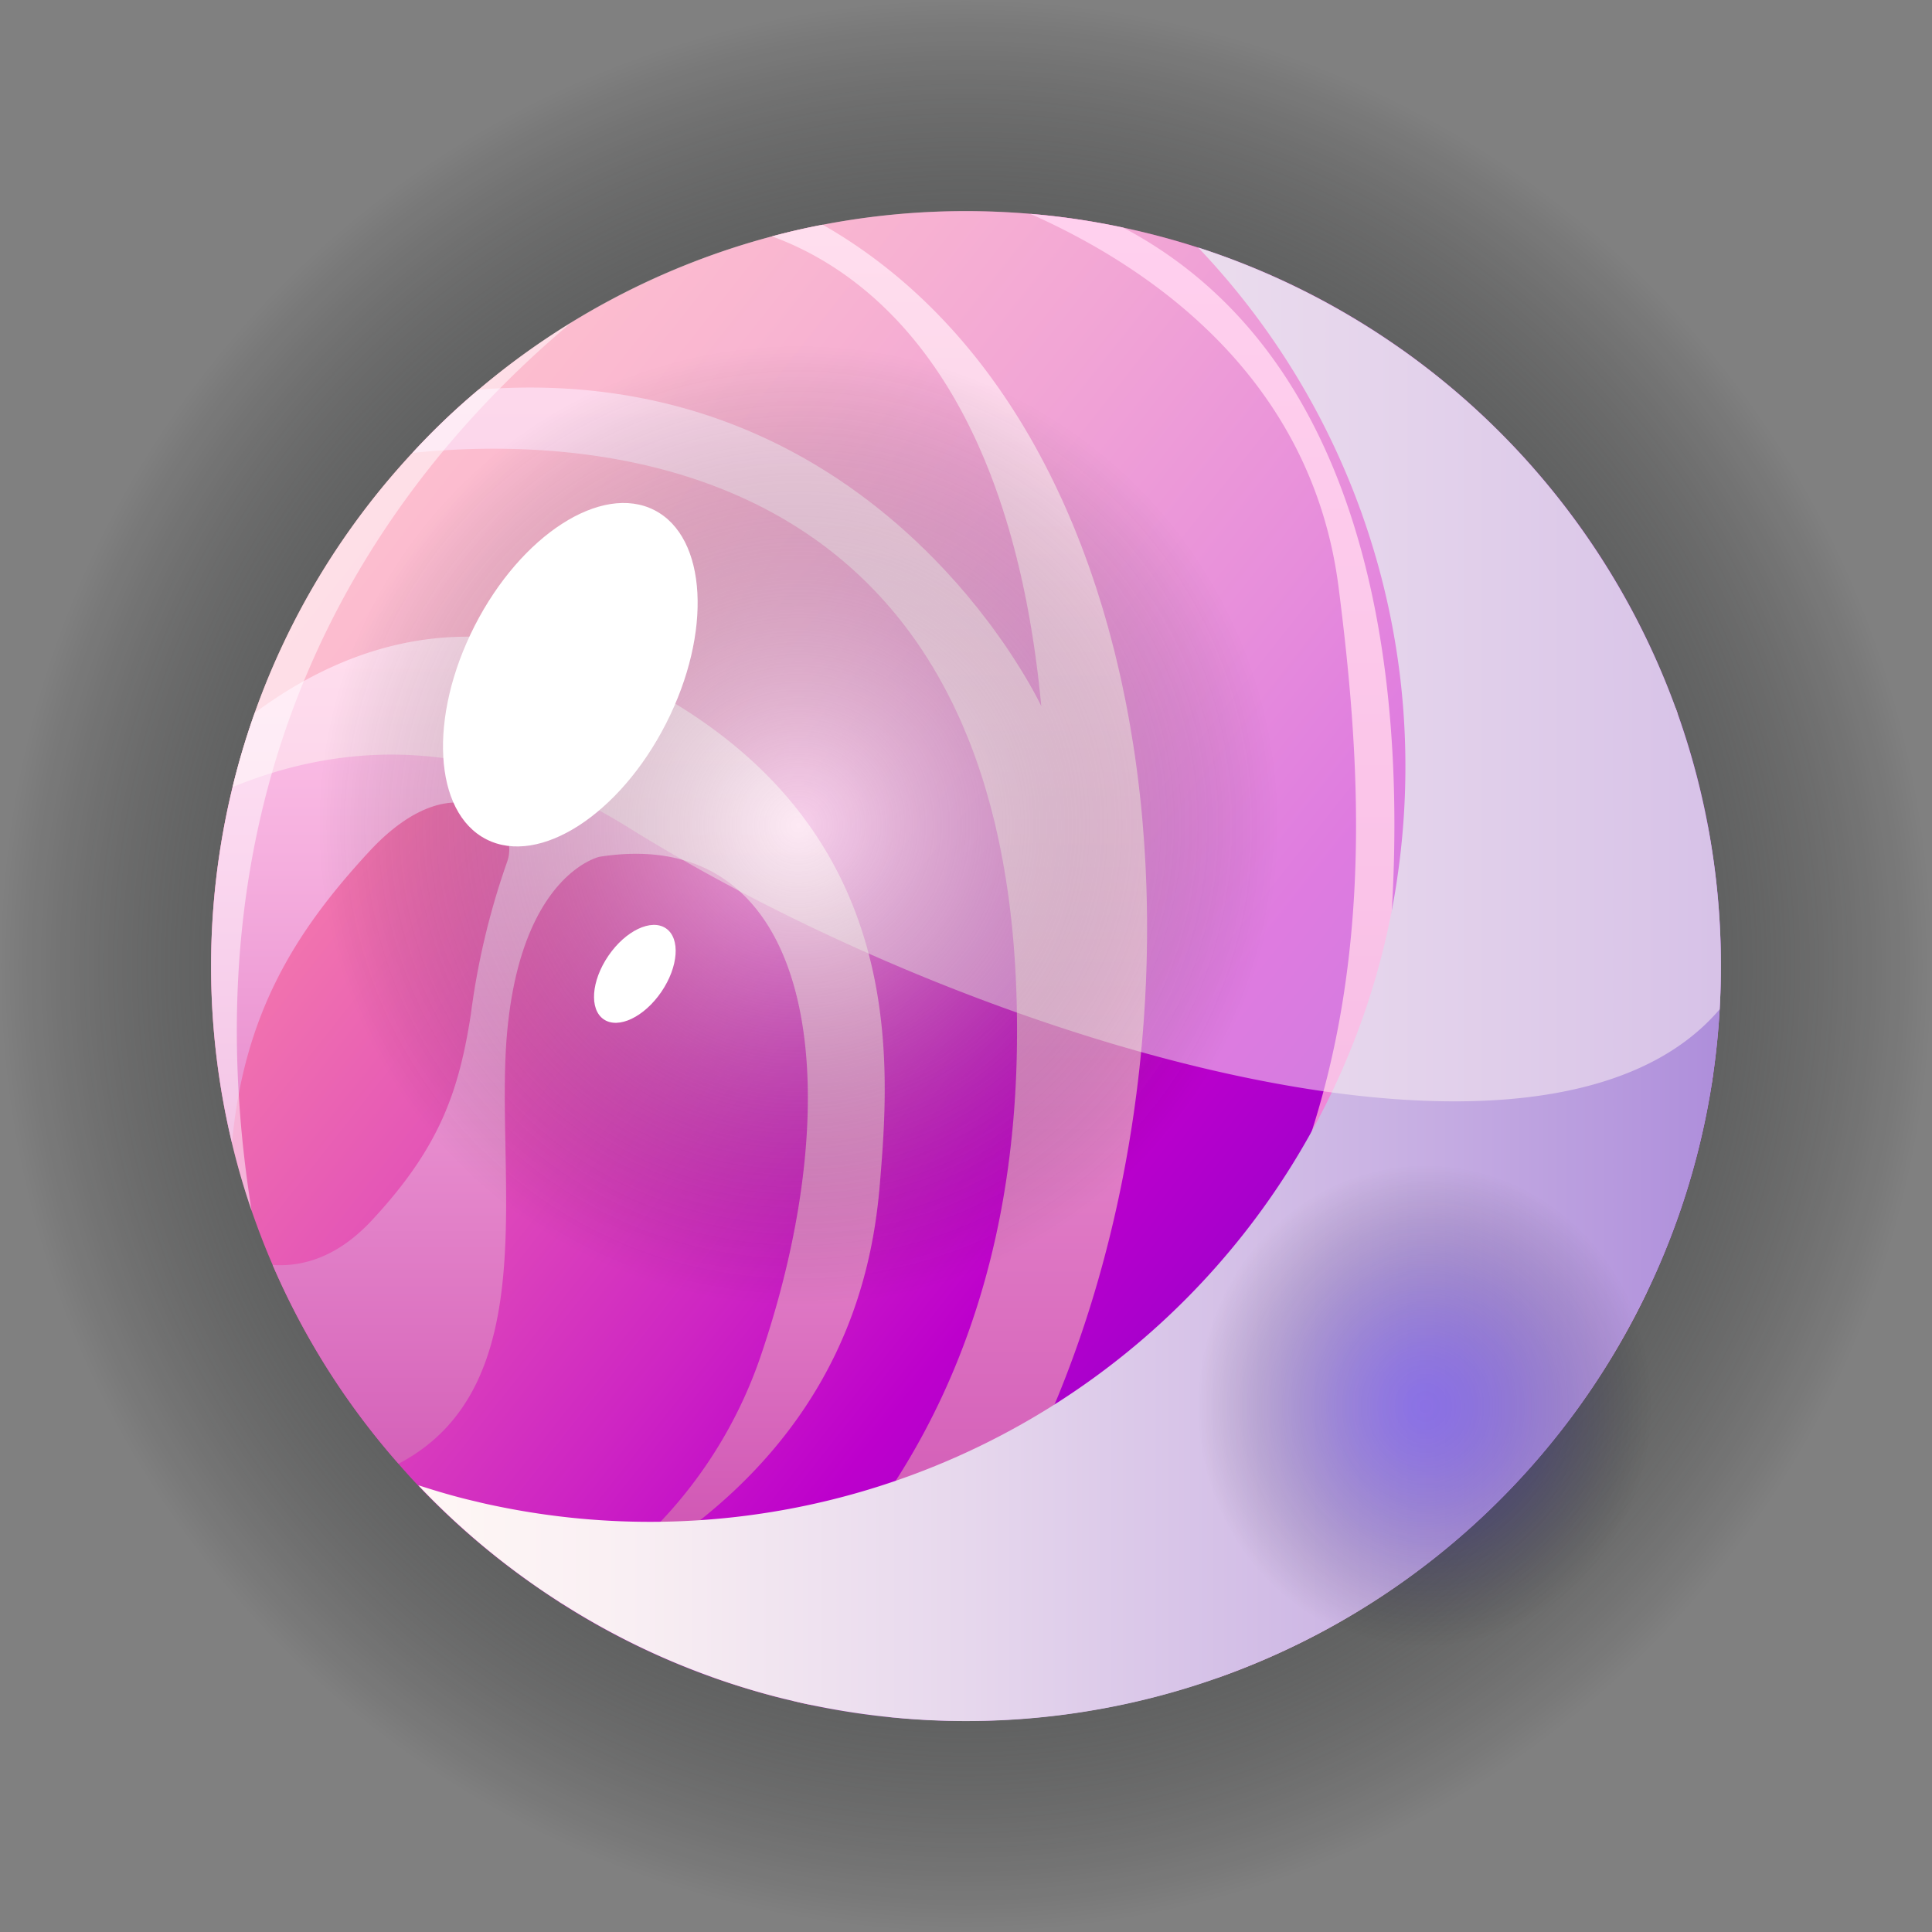 <svg xmlns="http://www.w3.org/2000/svg" xmlns:xlink="http://www.w3.org/1999/xlink" viewBox="0 0 158.522 158.522"><rect x="0" y="0" width="158.522" height="158.522" fill="#808080" stroke="none"/><defs><style>.cls-1{isolation:isolate;}.cls-12,.cls-14,.cls-15,.cls-2,.cls-9{mix-blend-mode:color-dodge;}.cls-2{fill:url(#radial-gradient);}.cls-3{fill:url(#linear-gradient);}.cls-4{fill:url(#linear-gradient-2);}.cls-5{fill:url(#linear-gradient-3);}.cls-6{fill:url(#linear-gradient-4);}.cls-7{fill:url(#linear-gradient-5);}.cls-8{fill:url(#linear-gradient-6);}.cls-13,.cls-14,.cls-9{fill:#fff;}.cls-9{opacity:0.65;}.cls-10{mix-blend-mode:color-burn;fill:url(#linear-gradient-7);}.cls-11{fill:#fff7f5;mix-blend-mode:overlay;}.cls-11,.cls-12,.cls-14{opacity:0.5;}.cls-12{fill:url(#radial-gradient-2);}.cls-15{opacity:0.35;fill:url(#radial-gradient-3);}</style><radialGradient id="radial-gradient" cx="79.261" cy="79.261" r="79.261" gradientTransform="translate(150.403 -7.361) rotate(84.396)" gradientUnits="userSpaceOnUse"><stop offset="0" stop-color="#717a78"/><stop offset="0.162" stop-color="#6d7573" stop-opacity="0.961"/><stop offset="0.349" stop-color="#606765" stop-opacity="0.846"/><stop offset="0.549" stop-color="#4a504f" stop-opacity="0.655"/><stop offset="0.758" stop-color="#2c2f2f" stop-opacity="0.389"/><stop offset="0.972" stop-color="#060606" stop-opacity="0.05"/><stop offset="1" stop-opacity="0"/></radialGradient><linearGradient id="linear-gradient" x1="19.783" y1="32.224" x2="116.953" y2="109.061" gradientUnits="userSpaceOnUse"><stop offset="0" stop-color="#ff91a7"/><stop offset="0.097" stop-color="#fc8aa9"/><stop offset="0.243" stop-color="#f275ae"/><stop offset="0.42" stop-color="#e353b7"/><stop offset="0.62" stop-color="#ce25c3"/><stop offset="0.759" stop-color="#bd00cc"/><stop offset="1" stop-color="#8b00cc"/></linearGradient><linearGradient id="linear-gradient-2" x1="101.32" y1="139.9" x2="101.32" y2="17.547" gradientUnits="userSpaceOnUse"><stop offset="0" stop-color="#e56ccb"/><stop offset="0.57" stop-color="#f592dd"/><stop offset="1" stop-color="#ffabe9"/></linearGradient><linearGradient id="linear-gradient-3" x1="115.018" y1="48.489" x2="125.803" y2="48.489" gradientUnits="userSpaceOnUse"><stop offset="0" stop-color="#e56ccb"/><stop offset="0.342" stop-color="#e369c9"/><stop offset="0.643" stop-color="#dc5ec2"/><stop offset="0.928" stop-color="#d04cb6"/><stop offset="1" stop-color="#cc46b2"/></linearGradient><linearGradient id="linear-gradient-4" x1="99.866" y1="112.957" x2="140.555" y2="112.957" xlink:href="#linear-gradient-3"/><linearGradient id="linear-gradient-5" x1="44.957" y1="131.619" x2="44.957" y2="52.243" gradientUnits="userSpaceOnUse"><stop offset="0" stop-color="#cc4db0"/><stop offset="0.26" stop-color="#db70c0"/><stop offset="0.762" stop-color="#f5aede"/><stop offset="1" stop-color="#ffc7e9"/></linearGradient><linearGradient id="linear-gradient-6" x1="63.978" y1="139.231" x2="63.978" y2="18.437" xlink:href="#linear-gradient-5"/><linearGradient id="linear-gradient-7" x1="34.311" y1="80.753" x2="141.2" y2="80.753" gradientUnits="userSpaceOnUse"><stop offset="0" stop-color="#fff7f5"/><stop offset="0.161" stop-color="#f9eff3"/><stop offset="0.415" stop-color="#e7d8ed"/><stop offset="0.727" stop-color="#cbb4e4"/><stop offset="1" stop-color="#ae8edb"/></linearGradient><radialGradient id="radial-gradient-2" cx="65.518" cy="67.71" r="39.434" gradientTransform="translate(67.068 -26.496) rotate(45)" gradientUnits="userSpaceOnUse"><stop offset="0" stop-color="#fff"/><stop offset="0.119" stop-color="#e8e8e8" stop-opacity="0.909"/><stop offset="0.368" stop-color="#acacac" stop-opacity="0.676"/><stop offset="0.724" stop-color="#4e4e4e" stop-opacity="0.305"/><stop offset="1" stop-opacity="0"/></radialGradient><radialGradient id="radial-gradient-3" cx="116.959" cy="108.142" r="18.688" gradientTransform="translate(0 0.771) scale(1 1.06)" gradientUnits="userSpaceOnUse"><stop offset="0" stop-color="#1c00e8"/><stop offset="0.095" stop-color="#1b00e1" stop-opacity="0.971"/><stop offset="0.23" stop-color="#1900cf" stop-opacity="0.891"/><stop offset="0.389" stop-color="#1500b0" stop-opacity="0.76"/><stop offset="0.566" stop-color="#100086" stop-opacity="0.576"/><stop offset="0.759" stop-color="#0a004f" stop-opacity="0.341"/><stop offset="0.961" stop-color="#02000e" stop-opacity="0.059"/><stop offset="1" stop-opacity="0"/></radialGradient></defs><title>planet-7</title><g class="cls-1"><g id="Layer_2" data-name="Layer 2"><g id="planets"><g id="planet-7"><circle class="cls-2" cx="79.261" cy="79.261" r="79.261" transform="translate(-7.361 150.403) rotate(-84.396)"/><path class="cls-3" d="M141.2,79.261c0,1.186-.039,2.372-.1,3.544q-.154,2.746-.541,5.413c-.026.22-.052.413-.091.619a61.345,61.345,0,0,1-5.3,17.115A62.024,62.024,0,0,1,66.576,139.9c-.529-.1-1.07-.232-1.6-.361q-.637-.135-1.276-.309-2.687-.7-5.3-1.624a61.2,61.2,0,0,1-12.244-5.98c-.09-.064-.193-.129-.3-.193-.9-.58-1.8-1.2-2.694-1.83a62.688,62.688,0,0,1-8.364-7.2c-.722-.747-1.431-1.52-2.1-2.294A61.438,61.438,0,0,1,22.37,103.787c-.632-1.456-1.2-2.938-1.727-4.459-.619-1.805-1.16-3.66-1.611-5.542a62.16,62.16,0,0,1,.051-29.2A59.437,59.437,0,0,1,20.9,58.5,61.67,61.67,0,0,1,33.84,37.156a57.259,57.259,0,0,1,5.426-5.181A62.044,62.044,0,0,1,63.341,19.4c1.366-.373,2.758-.7,4.162-.953a61.893,61.893,0,0,1,11.754-1.121c1.779,0,3.544.077,5.272.219a59.118,59.118,0,0,1,7.616,1.134,61.283,61.283,0,0,1,22.877,10,62.851,62.851,0,0,1,10.787,9.717,61.7,61.7,0,0,1,11.663,19.68c.065.181.142.348.194.516A61.74,61.74,0,0,1,141.2,79.261Z"/><path class="cls-4" d="M137.663,58.594C126.1,64.186,127.9,67.15,113.715,99.576c-11.3,25.835-36.321,36.71-47.136,40.324-.537-.107-1.069-.227-1.6-.358,49.293-26.774,48.355-63.913,44.854-91.35-2.2-17.22-15.4-26.242-25.292-30.645a60.069,60.069,0,0,1,7.606,1.123c31.709,16.759,21.115,71,18.283,80.01-3.286,10.456,4.183-4.183,10.158-23,4.773-15.045,13.557-17.3,16.891-17.6C137.543,58.247,137.609,58.421,137.663,58.594Z"/><path class="cls-5" d="M125.8,38.4c-2.629,6.381-3.962,18.169-4.918,26.522-1.2,10.457-.6-5.377-.6-20.015,0-5.862-2.4-11.538-5.27-16.228A62,62,0,0,1,125.8,38.4Z"/><path class="cls-6" d="M122.08,105.85c-1.643,8.484.729,8.442,13.085.1a62.109,62.109,0,0,1-35.3,31.739,29.584,29.584,0,0,0,6.679-8.837c8.945-17.889,15.8-32.9,34.01-40.629-.03.209-.06.412-.09.615C134.371,92.233,123.371,99.193,122.08,105.85Z"/><path class="cls-7" d="M72.19,97.186c-.693,8.3-3.92,24.067-26.027,34.433-.095-.054-.2-.119-.293-.185a37.176,37.176,0,0,0,16.659-20.506C69.9,89.018,66.914,67.509,49.187,70.3c0,0-6.376,1.392-7.571,14.34C40.529,96.4,44.867,113.73,32.7,120.1a61.644,61.644,0,0,1-10.331-16.312c2.133.155,5.115-.418,8.1-3.615,5.575-5.974,7.17-10.557,8.162-16.927A61.1,61.1,0,0,1,41.616,70.7c1.2-3.388-4.182-8.568-11.352-.8-5.849,6.34-10.241,13.068-11.227,23.876A62.193,62.193,0,0,1,20.9,58.493c7.308-5.42,17.4-9.047,29.486-3.43C74.6,66.326,73.086,86.431,72.19,97.186Z"/><path class="cls-8" d="M86.828,114.513c-4.5,11.006-13.288,18.97-23.123,24.718q-2.7-.7-5.3-1.631c13.246-9.96,24.7-26.015,25.035-51.766.627-48.188-34.063-50.273-49.6-48.672a58.657,58.657,0,0,1,5.431-5.192c32.91-2.629,46.168,25.979,46.168,25.979-2.557-27.186-14.573-35.814-22.1-38.556,1.374-.371,2.754-.687,4.165-.956C95.988,34.718,100.194,81.848,86.828,114.513Z"/><path class="cls-9" d="M140.083,67.566a64,64,0,0,1,.05,18.755c-.03.216-.061.425-.092.635a63.315,63.315,0,0,1-5.47,17.662A63.859,63.859,0,0,1,76.868,141c-1.369,0-2.727-.049-4.075-.134a62.486,62.486,0,0,0,6.465.335,61.941,61.941,0,0,0,61.207-52.364c.03-.2.06-.406.09-.615a62.133,62.133,0,0,0-.472-20.658Z"/><path class="cls-10" d="M137.663,58.594c-.054-.173-.12-.347-.185-.52A62.039,62.039,0,0,0,98.3,20.3c.548.579,1.09,1.165,1.616,1.764a61.73,61.73,0,0,1,11.675,19.676c.066.173.132.346.186.52a61.671,61.671,0,0,1,3.537,20.667,62.37,62.37,0,0,1-.646,8.962c-.029.209-.059.412-.089.615a61.355,61.355,0,0,1-5.3,17.113,62.019,62.019,0,0,1-68.586,33.949c-.537-.108-1.069-.227-1.6-.358-.43-.1-.849-.2-1.273-.311-1.183-.307-2.347-.66-3.5-1.033.167.175.33.353.5.527a61.639,61.639,0,0,0,8.365,7.212c.878.633,1.78,1.242,2.694,1.828.1.066.2.131.293.185A60.973,60.973,0,0,0,58.406,137.6q2.6.931,5.3,1.631c.425.114.843.215,1.273.311.532.131,1.064.251,1.6.358a61.928,61.928,0,0,0,68.586-33.949,61.315,61.315,0,0,0,5.3-17.112c.03-.2.06-.406.09-.615a62.528,62.528,0,0,0,.645-8.963A61.675,61.675,0,0,0,137.663,58.594Z"/><path class="cls-11" d="M141.2,79.261q0,1.784-.1,3.549c-14.322,16.82-61.111,2.767-89.521-14.9-12.3-7.654-23.422-7.05-32.5-3.328A61.614,61.614,0,0,1,33.837,37.162a58.657,58.657,0,0,1,5.431-5.192A61.509,61.509,0,0,1,63.335,19.393c1.374-.371,2.76-.687,4.171-.956a61.9,61.9,0,0,1,11.752-1.118c1.775,0,3.537.078,5.276.228a60.163,60.163,0,0,1,7.612,1.123,62.068,62.068,0,0,1,45.332,39.4c.065.173.131.347.185.52A61.675,61.675,0,0,1,141.2,79.261Z"/><circle class="cls-12" cx="65.518" cy="67.71" r="39.434" transform="translate(-28.688 66.16) rotate(-45)"/><path class="cls-13" d="M54.649,59.367c-3.8,7.46-10.4,11.714-14.742,9.5s-4.768-10.053-.963-17.512,10.406-11.713,14.743-9.5S58.454,51.908,54.649,59.367Z"/><path class="cls-13" d="M54.26,81.389c-1.41,2.062-3.524,3.069-4.723,2.249s-1.027-3.155.382-5.216,3.524-3.068,4.723-2.249S55.669,79.328,54.26,81.389Z"/><path class="cls-14" d="M20.643,99.328c-.619-1.805-1.16-3.66-1.611-5.542a62.16,62.16,0,0,1,.051-29.2A59.437,59.437,0,0,1,20.9,58.5,61.67,61.67,0,0,1,33.84,37.156a57.259,57.259,0,0,1,5.426-5.181,60.416,60.416,0,0,1,7.6-5.5C31.7,39.218,14.714,62.249,20.643,99.328Z"/><ellipse class="cls-15" cx="116.959" cy="115.348" rx="18.688" ry="19.8"/></g></g></g></g></svg>